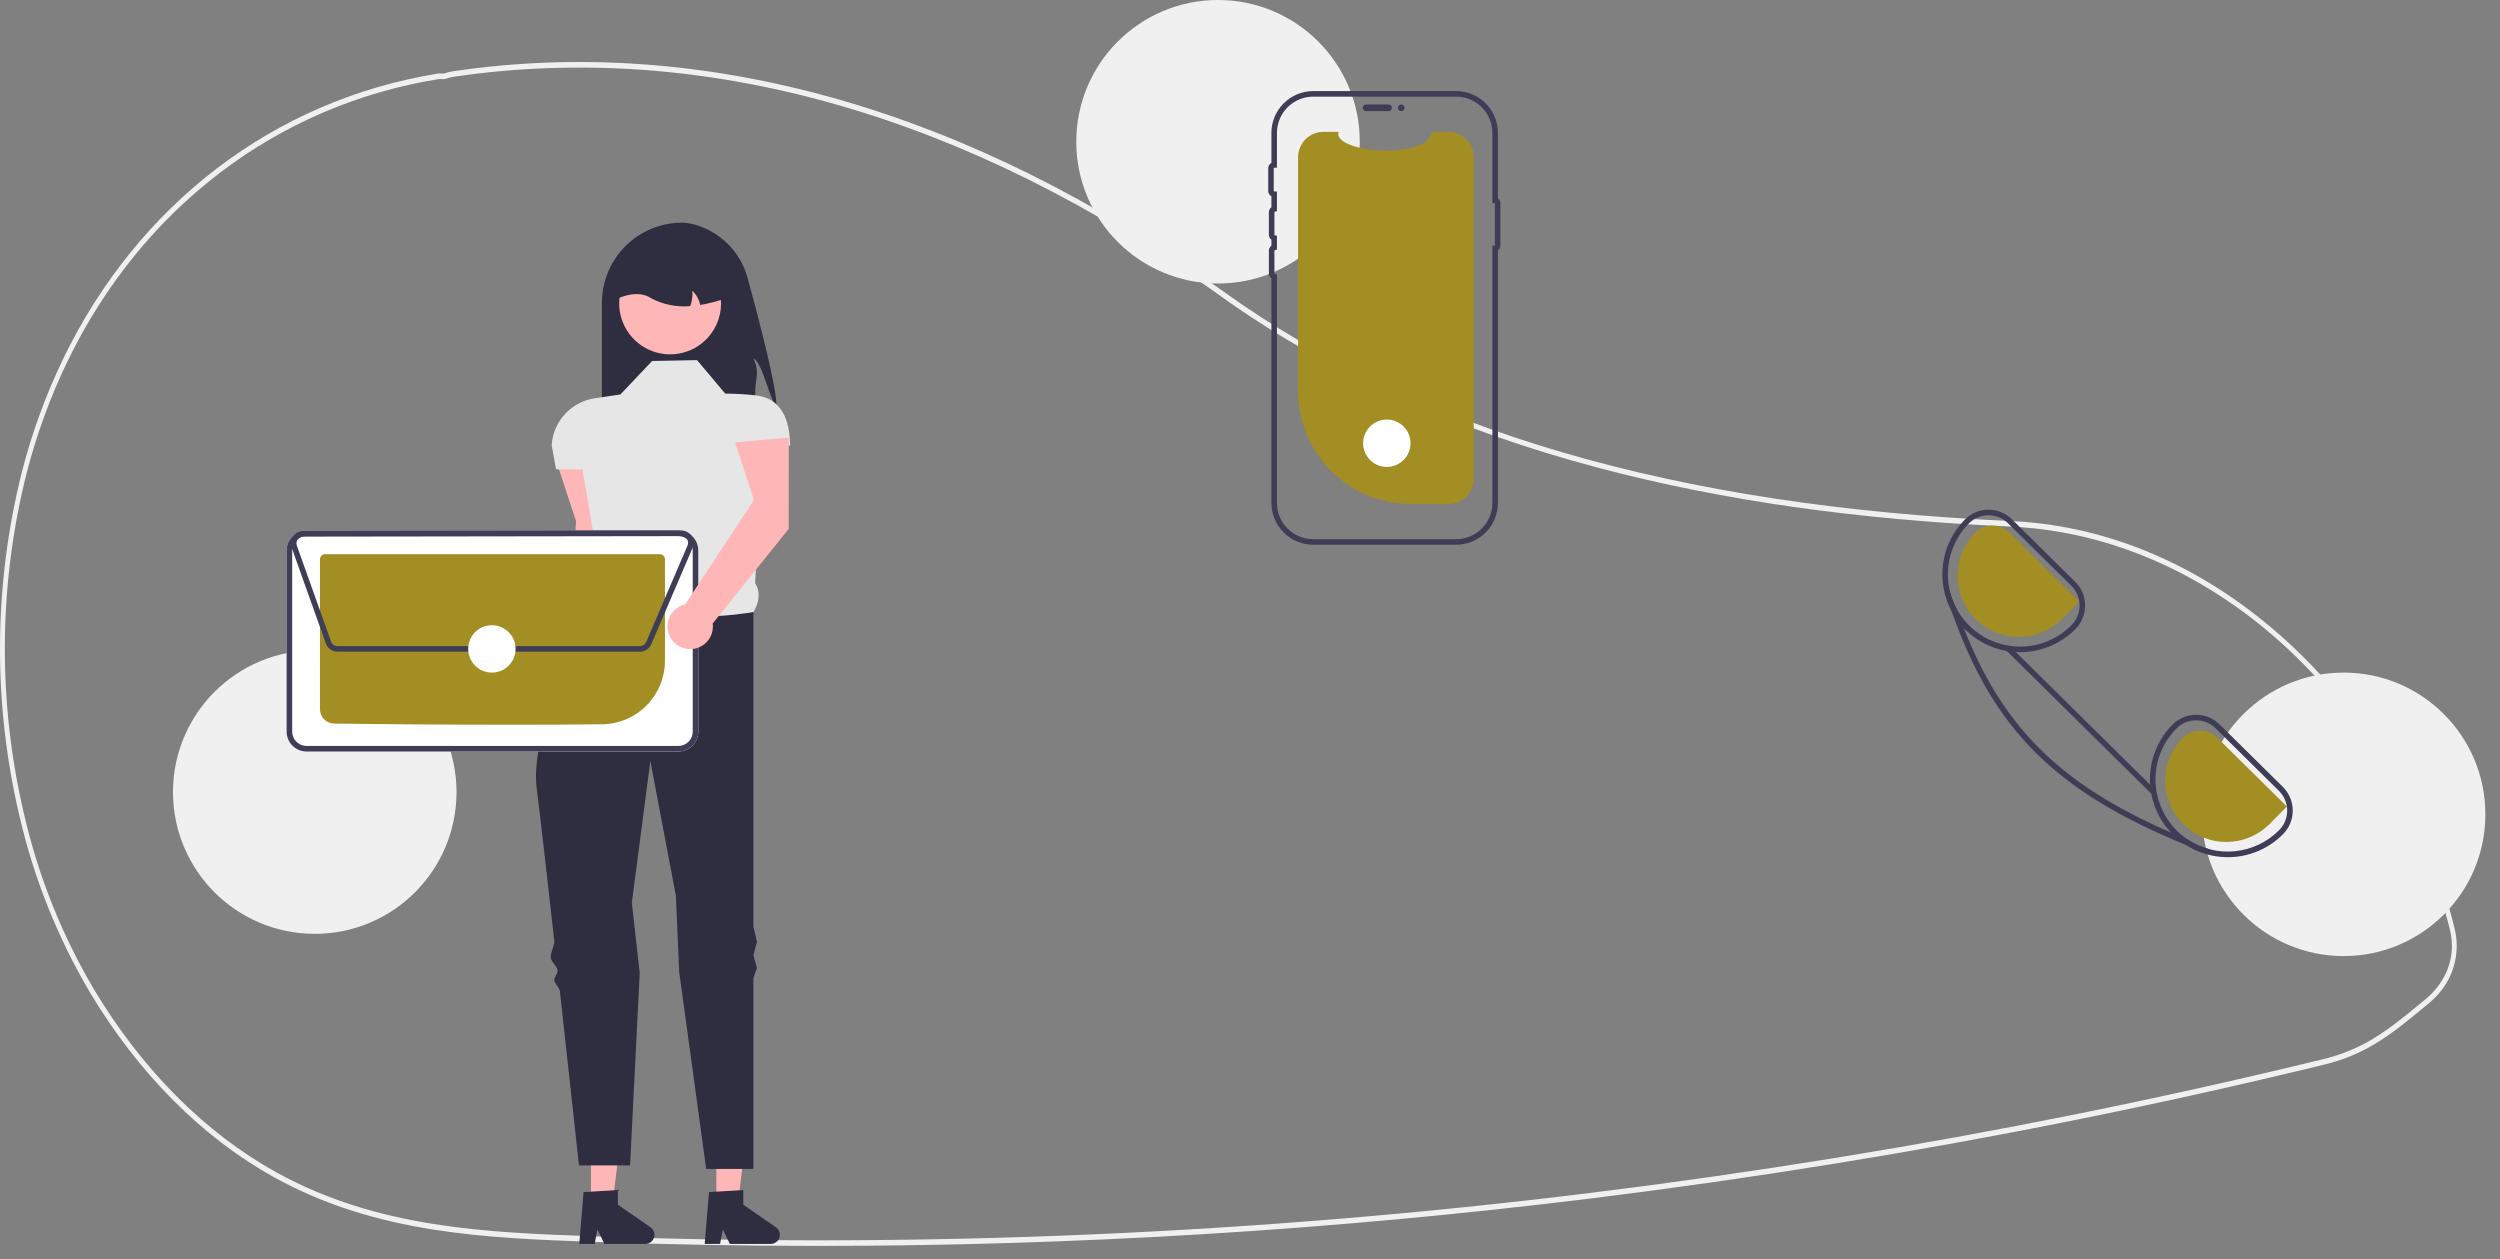 <svg width="133" height="67" viewBox="0 0 133 67" fill="none" xmlns="http://www.w3.org/2000/svg">
<rect x="0" y="0" width="133" height="67" fill="#808080" stroke="none"/>
<g clip-path="url(#clip0_804_180)">
<path d="M43.543 66.282C39.554 66.282 35.57 66.211 31.592 66.068C25.908 65.864 20.031 65.653 14.568 62.623C10.747 60.504 7.363 57.104 4.781 52.79C3.056 49.866 1.79 46.694 1.03 43.386C-0.389 37.362 -0.34 31.085 1.171 25.084C1.7 23.026 2.43 21.025 3.35 19.11C7.334 10.861 14.6 5.323 23.286 3.917C23.357 3.908 23.43 3.906 23.502 3.913C23.541 3.915 23.58 3.917 23.62 3.915L23.671 3.899C23.802 3.853 23.936 3.819 24.073 3.796C37.468 1.802 51.629 5.836 65.023 15.464C75.379 22.909 89.104 26.918 106.982 27.72L107.236 27.733C112.213 28.019 117.027 30.071 121.158 33.667C125.236 37.216 128.298 41.952 130.013 47.362C130.223 48.022 130.417 48.708 130.587 49.403C130.745 50.048 130.734 50.723 130.554 51.363C130.375 52.003 130.032 52.585 129.561 53.053V53.055L129.516 53.1C129.409 53.207 129.296 53.309 129.181 53.404L129.045 53.516C127.903 54.457 127 55.201 125.92 55.778C125.2 56.161 124.434 56.45 123.641 56.639C119.284 57.701 114.86 58.686 110.491 59.566C102.006 61.277 93.297 62.688 84.607 63.761C70.984 65.44 57.27 66.282 43.543 66.282ZM23.4 4.205C23.374 4.204 23.347 4.206 23.321 4.21C14.716 5.603 7.519 11.086 3.575 19.254C2.664 21.15 1.941 23.131 1.417 25.168C-0.08 31.116 -0.128 37.337 1.278 43.308C2.031 46.585 3.284 49.726 4.992 52.622C7.549 56.894 10.899 60.26 14.68 62.356C20.094 65.359 25.943 65.569 31.6 65.772C49.293 66.404 67.009 65.633 84.58 63.467C93.264 62.395 101.967 60.984 110.446 59.275C114.812 58.395 119.234 57.411 123.587 56.349C124.362 56.165 125.109 55.883 125.812 55.51C126.87 54.944 127.764 54.208 128.896 53.276L129.031 53.164C129.13 53.082 129.228 52.995 129.321 52.904L129.348 52.876C130.277 51.938 130.639 50.702 130.34 49.483V49.483C130.171 48.796 129.98 48.117 129.771 47.464C126.269 36.412 117.207 28.602 107.224 28.028L106.971 28.015C98.805 27.649 91.658 26.634 85.125 24.912C77.325 22.856 70.516 19.762 64.887 15.715C51.544 6.124 37.442 2.104 24.106 4.089C23.981 4.111 23.858 4.142 23.739 4.184L23.647 4.21C23.595 4.212 23.542 4.212 23.49 4.208C23.459 4.206 23.43 4.205 23.4 4.205Z" fill="#F0F0F0"/>
<path d="M41.301 21.596C40.931 21.241 40.554 19.265 40.082 19.064C40.434 19.843 40.179 20.05 40.177 20.905C40.181 21.39 40.124 21.874 40.008 22.346H32.02V16.111C32.02 15.551 32.13 14.997 32.345 14.479C32.559 13.962 32.873 13.492 33.269 13.095C33.665 12.699 34.136 12.385 34.653 12.171C35.171 11.957 35.725 11.846 36.285 11.846C36.499 11.85 36.712 11.882 36.918 11.939C37.604 12.124 38.23 12.487 38.732 12.99C39.234 13.494 39.595 14.121 39.779 14.808C40.388 17.034 41.356 20.739 41.301 21.596Z" fill="#2F2E41"/>
<path d="M32.489 29.265L32.493 24.405L29.637 24.661L30.645 27.725L30.173 35.428C29.944 35.48 29.735 35.596 29.571 35.764C29.408 35.932 29.297 36.144 29.252 36.375C29.206 36.605 29.229 36.843 29.317 37.06C29.405 37.278 29.554 37.465 29.747 37.599C29.939 37.733 30.166 37.808 30.401 37.815C30.635 37.822 30.866 37.761 31.067 37.639C31.267 37.517 31.427 37.339 31.528 37.127C31.629 36.916 31.666 36.679 31.635 36.447L32.489 29.265Z" fill="#FFB6B6"/>
<path d="M38.11 63.987L39.264 63.987L39.813 59.536H38.11L38.11 63.987Z" fill="#FFB6B6"/>
<path d="M37.719 63.418L39.543 63.309V64.091L41.277 65.288C41.363 65.347 41.428 65.433 41.462 65.531C41.495 65.629 41.497 65.736 41.466 65.835C41.435 65.935 41.373 66.022 41.289 66.083C41.206 66.145 41.104 66.178 41 66.178H38.828L38.454 65.405L38.308 66.178H37.489L37.719 63.418Z" fill="#2F2E41"/>
<path d="M31.438 63.987L32.592 63.987L33.141 59.536H31.437L31.438 63.987Z" fill="#FFB6B6"/>
<path d="M31.047 63.418L32.871 63.309V64.091L34.605 65.288C34.691 65.347 34.755 65.433 34.789 65.531C34.823 65.629 34.825 65.736 34.794 65.835C34.763 65.935 34.701 66.022 34.617 66.083C34.533 66.145 34.432 66.178 34.328 66.178H32.156L31.782 65.405L31.636 66.178H30.817L31.047 63.418Z" fill="#2F2E41"/>
<path d="M37.082 19.158L34.692 19.205L33.004 20.986L31.652 21.185C31.04 21.274 30.477 21.571 30.058 22.026C29.639 22.481 29.388 23.066 29.348 23.683L29.583 24.97H30.989L31.802 29.747C31.486 30.553 31.465 31.189 32.114 31.439L34.129 35.235L40.082 32.564C40.384 32.045 40.481 31.523 40.172 31.016L40.598 23.705H42.029C42.029 22.337 41.566 21.184 40.207 21.032C39.667 20.974 39.125 20.943 38.582 20.939L37.082 19.158Z" fill="#E6E6E6"/>
<path d="M40.082 32.564C40.082 32.564 34.27 33.595 32.114 31.439C32.114 31.439 31.895 31.81 31.565 32.427C31.47 32.604 31.287 32.724 31.176 32.939C31.076 33.134 30.817 33.374 30.708 33.595C30.619 33.773 30.761 34.006 30.669 34.198C29.565 36.514 28.275 39.781 28.552 41.938C28.73 43.329 29.098 46.566 29.486 50.043C29.517 50.315 29.271 50.664 29.302 50.938C29.33 51.196 29.635 51.379 29.664 51.637C29.683 51.809 29.47 51.984 29.489 52.156C29.51 52.344 29.763 52.529 29.783 52.717C30.315 57.517 30.801 61.999 30.801 61.999H33.52L34.033 51.763L33.614 48.031L34.598 40.485L35.957 47.656L36.132 51.693L37.569 62.187H40.082V52.028L40.27 51.5L40.082 50.823L40.27 50.094L40.082 49.3V32.564Z" fill="#2F2E41"/>
<path d="M37.816 17.772C37.446 18.264 36.919 18.615 36.322 18.767C35.726 18.92 35.095 18.865 34.534 18.611C33.973 18.357 33.516 17.92 33.236 17.371C32.957 16.823 32.873 16.195 32.998 15.592C33.123 14.989 33.45 14.447 33.924 14.055C34.398 13.662 34.992 13.443 35.608 13.433C36.223 13.423 36.824 13.623 37.311 14C37.797 14.377 38.141 14.909 38.285 15.508C38.293 15.54 38.3 15.572 38.306 15.606C38.382 15.981 38.378 16.368 38.294 16.741C38.209 17.115 38.046 17.466 37.816 17.772Z" fill="#FFB6B6"/>
<path d="M37.251 16.226C37.194 15.938 37.048 15.674 36.835 15.471C36.856 15.748 36.817 16.026 36.722 16.286C36.01 16.349 35.294 16.207 34.659 15.877C34.181 15.553 33.572 15.581 32.864 15.877C32.864 15.533 32.932 15.191 33.063 14.873C33.195 14.554 33.389 14.265 33.633 14.021C33.876 13.777 34.166 13.584 34.484 13.452C34.803 13.32 35.144 13.252 35.489 13.252H35.957C36.653 13.253 37.321 13.529 37.813 14.021C38.305 14.514 38.582 15.181 38.582 15.877C38.15 16.032 37.704 16.149 37.251 16.226Z" fill="#2F2E41"/>
<path d="M16.745 49.68C20.909 49.68 24.286 46.304 24.286 42.14C24.286 37.975 20.909 34.599 16.745 34.599C12.58 34.599 9.204 37.975 9.204 42.14C9.204 46.304 12.58 49.68 16.745 49.68Z" fill="#F0F0F0"/>
<path d="M64.799 15.082C68.963 15.082 72.34 11.705 72.34 7.541C72.34 3.376 68.963 0 64.799 0C60.634 0 57.258 3.376 57.258 7.541C57.258 11.705 60.634 15.082 64.799 15.082Z" fill="#F0F0F0"/>
<path d="M124.681 50.863C128.846 50.863 132.222 47.487 132.222 43.322C132.222 39.158 128.846 35.782 124.681 35.782C120.517 35.782 117.14 39.158 117.14 43.322C117.14 47.487 120.517 50.863 124.681 50.863Z" fill="#F0F0F0"/>
<path d="M78.402 8.363V25.462C78.402 25.817 78.262 26.158 78.012 26.411C77.762 26.663 77.423 26.807 77.067 26.811C77.062 26.811 77.058 26.811 77.053 26.811H75.062C73.47 26.811 71.943 26.179 70.817 25.053C69.691 23.927 69.058 22.4 69.058 20.807V8.363C69.058 8.005 69.201 7.662 69.454 7.409C69.707 7.156 70.05 7.014 70.407 7.014H71.214C70.84 8.104 75.911 8.563 76.189 7.014H77.053C77.41 7.014 77.754 7.156 78.007 7.409C78.26 7.662 78.402 8.005 78.402 8.363Z" fill="#A38E23"/>
<path d="M72.496 5.736C72.496 5.689 72.514 5.644 72.548 5.611C72.581 5.578 72.626 5.559 72.672 5.559H73.875C73.921 5.559 73.966 5.578 73.999 5.611C74.032 5.644 74.051 5.689 74.051 5.736C74.051 5.782 74.032 5.827 73.999 5.86C73.966 5.894 73.921 5.912 73.875 5.912H72.672C72.626 5.912 72.581 5.894 72.548 5.861C72.514 5.827 72.496 5.782 72.496 5.736Z" fill="#3F3D56"/>
<path d="M77.466 28.98H69.863C69.274 28.98 68.708 28.745 68.291 28.328C67.874 27.911 67.639 27.345 67.639 26.756V14.803C67.597 14.773 67.563 14.733 67.54 14.687C67.516 14.642 67.504 14.591 67.504 14.54V13.337C67.504 13.286 67.516 13.235 67.54 13.19C67.563 13.144 67.597 13.104 67.639 13.074V12.752C67.597 12.722 67.563 12.682 67.54 12.637C67.516 12.591 67.504 12.54 67.504 12.489V11.287C67.504 11.235 67.516 11.185 67.54 11.139C67.563 11.093 67.597 11.054 67.639 11.024V10.441C67.587 10.413 67.544 10.372 67.514 10.322C67.484 10.271 67.468 10.214 67.469 10.155V8.953C67.468 8.895 67.484 8.837 67.514 8.787C67.544 8.737 67.587 8.695 67.639 8.668V7.07C67.639 6.48 67.874 5.915 68.291 5.498C68.708 5.08 69.274 4.846 69.863 4.845H77.466C78.055 4.846 78.621 5.08 79.038 5.498C79.455 5.915 79.69 6.48 79.69 7.07V10.553C79.73 10.578 79.763 10.613 79.786 10.654C79.809 10.695 79.821 10.742 79.821 10.789V13.081C79.821 13.129 79.809 13.175 79.786 13.216C79.763 13.258 79.73 13.293 79.69 13.318V26.756C79.69 27.345 79.455 27.911 79.038 28.328C78.621 28.745 78.055 28.98 77.466 28.98ZM69.863 5.141C69.352 5.141 68.862 5.345 68.5 5.707C68.138 6.068 67.935 6.558 67.934 7.07V8.919L67.792 8.925C67.785 8.925 67.778 8.928 67.773 8.933C67.767 8.939 67.764 8.946 67.764 8.953V10.155C67.764 10.163 67.767 10.17 67.773 10.175C67.778 10.18 67.785 10.183 67.792 10.184L67.934 10.189V11.231L67.822 11.259C67.816 11.261 67.81 11.264 67.806 11.269C67.802 11.274 67.8 11.28 67.8 11.287V12.489C67.8 12.495 67.802 12.501 67.806 12.506C67.81 12.511 67.816 12.515 67.822 12.516L67.934 12.544V13.282L67.822 13.31C67.816 13.311 67.81 13.315 67.806 13.32C67.802 13.325 67.8 13.331 67.8 13.337V14.54C67.8 14.546 67.802 14.552 67.806 14.557C67.81 14.562 67.816 14.566 67.822 14.567L67.934 14.595V26.756C67.935 27.267 68.138 27.757 68.5 28.119C68.862 28.48 69.352 28.684 69.863 28.684H77.466C77.977 28.684 78.467 28.48 78.829 28.119C79.191 27.757 79.394 27.267 79.395 26.756V13.065H79.526V10.806H79.395V7.07C79.394 6.558 79.191 6.068 78.829 5.707C78.467 5.345 77.977 5.142 77.466 5.141L69.863 5.141Z" fill="#3F3D56"/>
<path d="M74.546 5.912C74.644 5.912 74.723 5.833 74.723 5.736C74.723 5.638 74.644 5.559 74.546 5.559C74.449 5.559 74.37 5.638 74.37 5.736C74.37 5.833 74.449 5.912 74.546 5.912Z" fill="#3F3D56"/>
<path d="M36.089 39.981H16.308C16.027 39.98 15.758 39.869 15.559 39.67C15.36 39.471 15.248 39.202 15.248 38.921V29.282C15.248 29.002 15.36 28.732 15.559 28.534C15.757 28.335 16.027 28.223 16.308 28.222H36.089C36.37 28.223 36.639 28.335 36.838 28.534C37.036 28.732 37.148 29.002 37.149 29.282V38.921C37.148 39.202 37.037 39.471 36.838 39.67C36.639 39.869 36.37 39.98 36.089 39.981Z" fill="white"/>
<path d="M36.089 39.981H16.308C16.027 39.98 15.758 39.869 15.559 39.67C15.36 39.471 15.248 39.202 15.248 38.921V29.282C15.248 29.002 15.36 28.732 15.559 28.534C15.757 28.335 16.027 28.223 16.308 28.222H36.089C36.37 28.223 36.639 28.335 36.838 28.534C37.036 28.732 37.148 29.002 37.149 29.282V38.921C37.148 39.202 37.037 39.471 36.838 39.67C36.639 39.869 36.37 39.98 36.089 39.981ZM16.308 28.518C16.105 28.519 15.911 28.599 15.768 28.743C15.625 28.886 15.544 29.08 15.543 29.283V38.921C15.544 39.124 15.625 39.318 15.768 39.461C15.911 39.604 16.105 39.685 16.308 39.685H36.089C36.291 39.685 36.486 39.604 36.629 39.461C36.772 39.318 36.853 39.124 36.853 38.921V29.283C36.853 29.08 36.772 28.886 36.629 28.743C36.486 28.599 36.291 28.519 36.089 28.518L16.308 28.518Z" fill="#3F3D56"/>
<path d="M27.259 38.557C23.357 38.557 19.289 38.519 17.771 38.495C17.572 38.491 17.382 38.409 17.241 38.267C17.102 38.124 17.023 37.933 17.022 37.733V29.754C17.022 29.683 17.05 29.614 17.101 29.564C17.151 29.513 17.22 29.484 17.291 29.484H35.105C35.176 29.484 35.245 29.513 35.295 29.563C35.346 29.614 35.375 29.682 35.375 29.754V35.167C35.372 36.051 35.022 36.898 34.401 37.527C33.781 38.156 32.938 38.516 32.054 38.531C30.64 38.55 28.965 38.557 27.259 38.557Z" fill="#A38E23"/>
<path d="M34.047 34.67H17.952C17.817 34.669 17.685 34.627 17.575 34.55C17.465 34.472 17.382 34.362 17.336 34.236L15.514 29.125C15.479 29.026 15.468 28.921 15.482 28.817C15.496 28.713 15.535 28.614 15.595 28.529C15.656 28.443 15.736 28.373 15.828 28.325C15.921 28.277 16.024 28.252 16.129 28.251L36.248 28.223C36.344 28.223 36.438 28.244 36.525 28.285C36.612 28.325 36.689 28.384 36.75 28.457C36.812 28.53 36.856 28.616 36.881 28.709C36.906 28.801 36.91 28.898 36.893 28.992L36.908 28.998L36.851 29.133L36.85 29.135L34.648 34.273C34.597 34.391 34.514 34.491 34.407 34.562C34.3 34.632 34.175 34.67 34.047 34.67ZM36.249 28.519L16.129 28.547C16.072 28.547 16.016 28.561 15.965 28.587C15.914 28.614 15.87 28.652 15.837 28.699C15.804 28.746 15.783 28.8 15.775 28.857C15.767 28.914 15.773 28.971 15.793 29.026L17.614 34.136C17.639 34.206 17.685 34.266 17.746 34.308C17.806 34.351 17.878 34.374 17.952 34.374H34.047C34.117 34.374 34.186 34.353 34.244 34.315C34.303 34.276 34.348 34.221 34.376 34.157L36.578 29.018C36.602 28.964 36.611 28.904 36.606 28.845C36.6 28.786 36.581 28.73 36.548 28.68C36.516 28.631 36.471 28.59 36.419 28.562C36.367 28.534 36.308 28.519 36.249 28.519Z" fill="#3F3D56"/>
<path d="M26.168 35.782C26.864 35.782 27.429 35.218 27.429 34.522C27.429 33.826 26.864 33.262 26.168 33.262C25.472 33.262 24.908 33.826 24.908 34.522C24.908 35.218 25.472 35.782 26.168 35.782Z" fill="white"/>
<path d="M73.779 24.841C74.475 24.841 75.039 24.276 75.039 23.58C75.039 22.884 74.475 22.32 73.779 22.32C73.083 22.32 72.518 22.884 72.518 23.58C72.518 24.276 73.083 24.841 73.779 24.841Z" fill="white"/>
<path d="M121.448 41.862L118.081 38.538C117.917 38.375 117.723 38.245 117.509 38.158C117.295 38.07 117.066 38.025 116.834 38.026H116.823C116.59 38.027 116.359 38.074 116.144 38.164C115.93 38.254 115.735 38.386 115.572 38.553C114.819 39.314 114.391 40.338 114.377 41.409C114.364 42.48 114.766 43.515 115.499 44.295C115.535 44.334 115.572 44.371 115.609 44.408C115.813 44.611 116.039 44.792 116.283 44.947C116.948 45.377 117.725 45.605 118.517 45.602H118.542C119.086 45.6 119.624 45.491 120.125 45.28C120.627 45.069 121.081 44.76 121.462 44.372C121.793 44.037 121.977 43.584 121.974 43.114C121.971 42.643 121.782 42.193 121.448 41.862ZM121.252 44.164C120.627 44.793 119.804 45.188 118.922 45.282C118.04 45.376 117.152 45.163 116.409 44.678C116.196 44.538 115.997 44.377 115.816 44.198C115.09 43.481 114.679 42.506 114.673 41.486C114.666 40.467 115.065 39.486 115.782 38.761C115.918 38.622 116.08 38.512 116.259 38.437C116.439 38.361 116.631 38.322 116.826 38.322H116.834C117.027 38.321 117.218 38.358 117.396 38.431C117.574 38.505 117.736 38.612 117.872 38.748L121.239 42.073C121.518 42.349 121.676 42.724 121.678 43.116C121.681 43.508 121.528 43.885 121.252 44.164Z" fill="#3F3D56"/>
<path d="M110.401 30.953L107.034 27.627C106.703 27.299 106.255 27.115 105.788 27.116H105.778C105.544 27.117 105.314 27.164 105.099 27.254C104.884 27.345 104.689 27.477 104.525 27.644C103.903 28.276 103.499 29.09 103.374 29.968C103.248 30.846 103.407 31.742 103.827 32.523L103.829 32.524C104.002 32.844 104.217 33.139 104.469 33.401C104.497 33.434 104.53 33.466 104.562 33.499C105.335 34.266 106.381 34.696 107.471 34.694H107.497C108.041 34.691 108.579 34.581 109.08 34.37C109.582 34.158 110.036 33.85 110.417 33.462C110.581 33.296 110.711 33.099 110.798 32.884C110.886 32.668 110.93 32.437 110.929 32.204C110.927 31.971 110.88 31.74 110.789 31.526C110.699 31.311 110.567 31.116 110.401 30.953ZM110.206 33.255C109.852 33.615 109.43 33.901 108.965 34.097C108.5 34.294 108.001 34.396 107.496 34.398H107.471C106.712 34.398 105.971 34.173 105.34 33.753C104.709 33.332 104.217 32.735 103.925 32.035C103.632 31.335 103.554 30.565 103.698 29.821C103.843 29.076 104.204 28.392 104.737 27.852C105.012 27.573 105.387 27.415 105.779 27.413C106.171 27.41 106.548 27.564 106.827 27.839L110.194 31.163C110.473 31.439 110.63 31.814 110.633 32.206C110.635 32.599 110.481 32.975 110.206 33.255Z" fill="#3F3D56"/>
<path d="M121.663 42.907L117.951 39.241C117.708 39.001 117.379 38.867 117.037 38.869C116.696 38.871 116.369 39.009 116.128 39.252C115.828 39.556 115.59 39.916 115.428 40.312C115.267 40.708 115.185 41.131 115.187 41.559C115.19 41.986 115.276 42.409 115.442 42.803C115.608 43.197 115.85 43.554 116.154 43.855C116.459 44.155 116.819 44.393 117.215 44.554C117.611 44.715 118.035 44.796 118.462 44.793C118.89 44.79 119.312 44.703 119.706 44.537C120.1 44.37 120.457 44.128 120.757 43.824L121.663 42.907Z" fill="#A38E23"/>
<path d="M110.617 31.997L106.905 28.331C106.662 28.091 106.333 27.958 105.992 27.96C105.65 27.962 105.323 28.099 105.083 28.342C104.782 28.646 104.544 29.006 104.382 29.402C104.221 29.798 104.139 30.222 104.142 30.649C104.144 31.076 104.231 31.499 104.397 31.893C104.562 32.287 104.804 32.645 105.109 32.945C105.413 33.245 105.773 33.483 106.169 33.644C106.565 33.805 106.989 33.886 107.416 33.883C107.844 33.881 108.267 33.794 108.66 33.627C109.054 33.461 109.411 33.218 109.711 32.914L110.617 31.997Z" fill="#A38E23"/>
<path d="M117.584 45.19L117.495 45.423C117.078 45.265 116.674 45.106 116.283 44.947C109.351 42.119 106.042 38.808 103.829 32.524L103.827 32.523C103.722 32.227 103.62 31.924 103.521 31.615L103.755 31.54C103.833 31.837 103.947 32.124 104.095 32.394C104.216 32.739 104.341 33.074 104.469 33.401C106.549 38.705 109.617 41.736 115.499 44.295C115.795 44.424 116.098 44.552 116.409 44.678C116.769 44.913 117.166 45.086 117.584 45.19Z" fill="#3F3D56"/>
<path d="M106.973 34.424L106.765 34.635L114.444 42.22L114.652 42.009L106.973 34.424Z" fill="#3F3D56"/>
<path d="M41.957 28.14L41.961 23.28L39.105 23.536L40.113 26.6L36.454 32.147C36.225 32.199 36.016 32.315 35.852 32.483C35.689 32.651 35.578 32.863 35.532 33.093C35.487 33.324 35.51 33.562 35.598 33.779C35.686 33.997 35.835 34.184 36.028 34.318C36.22 34.452 36.447 34.527 36.682 34.534C36.916 34.541 37.147 34.48 37.347 34.358C37.548 34.236 37.708 34.058 37.809 33.846C37.91 33.635 37.947 33.398 37.916 33.166L41.957 28.14Z" fill="#FFB6B6"/>
</g>
<defs>
<clipPath id="clip0_804_180">
<rect width="132.222" height="66.282" fill="white"/>
</clipPath>
</defs>
</svg>
